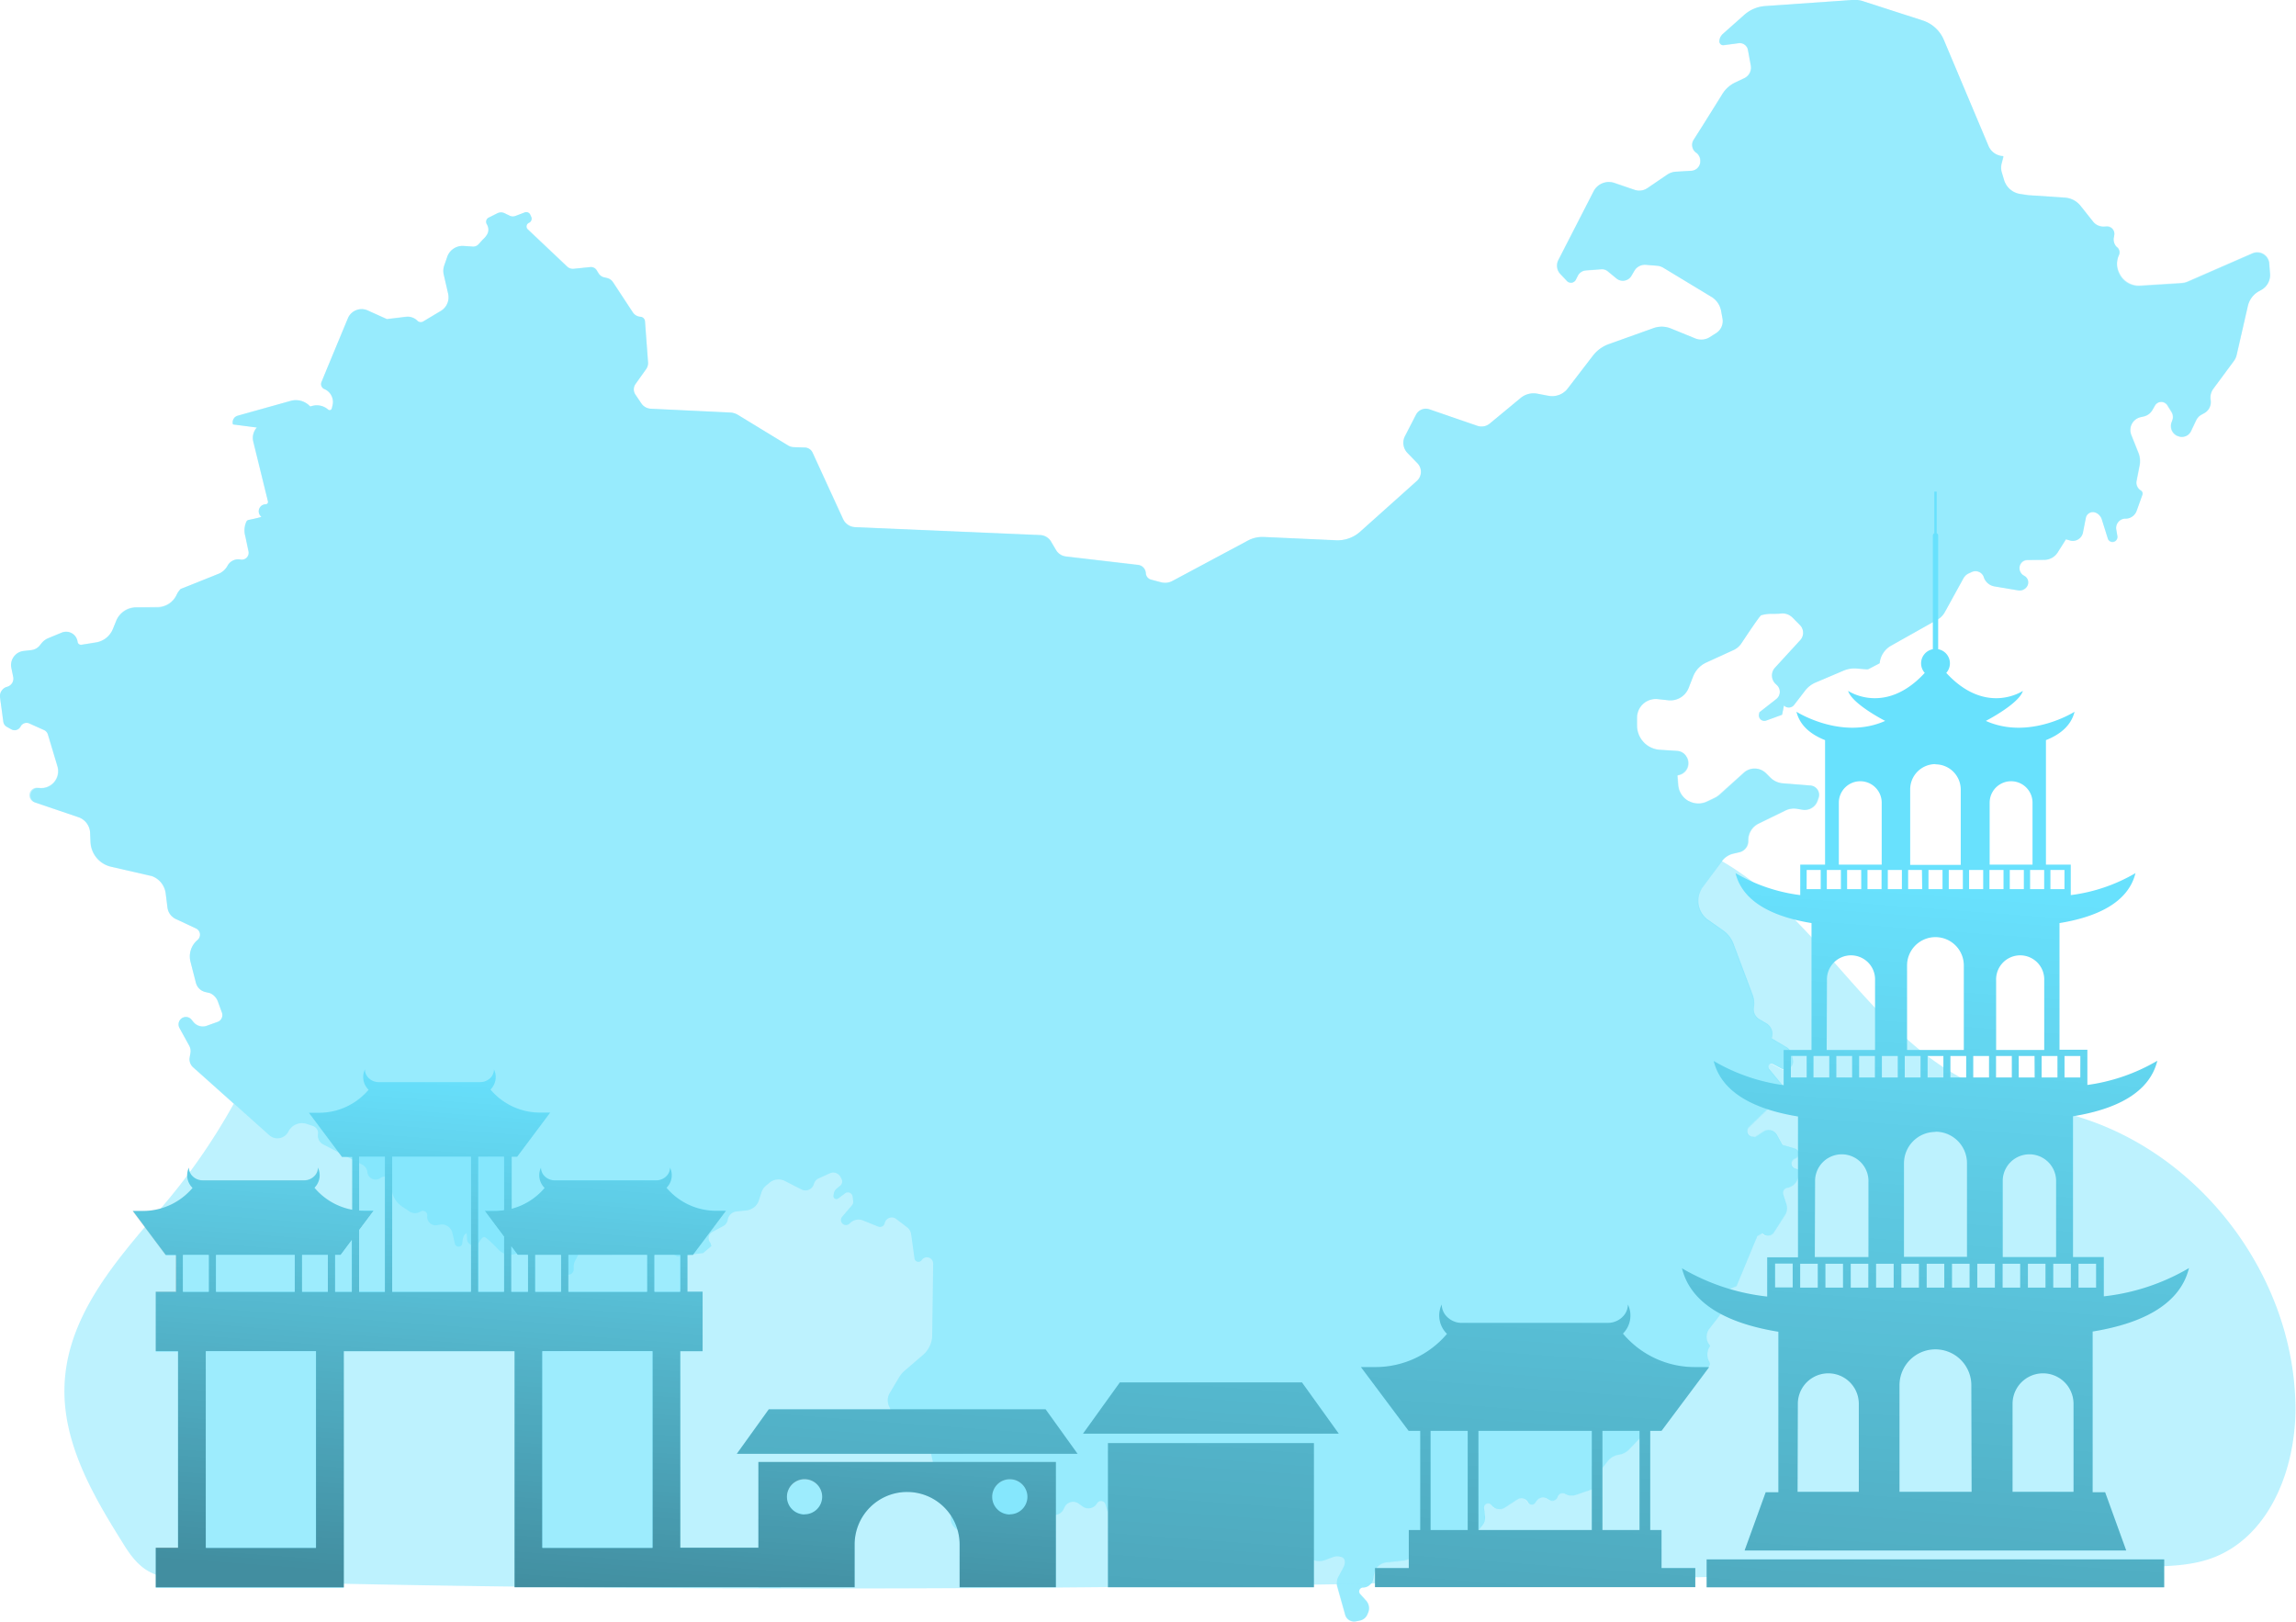 <svg id="Layer_1" data-name="Layer 1" xmlns="http://www.w3.org/2000/svg" xmlns:xlink="http://www.w3.org/1999/xlink" viewBox="0 0 521.72 368.47"><defs><linearGradient id="linear-gradient" x1="216.93" y1="185.53" x2="197.56" y2="445.42" gradientUnits="userSpaceOnUse"><stop offset="0" stop-color="#010101" stop-opacity="0"/><stop offset="0.95" stop-color="#010101"/></linearGradient><linearGradient id="linear-gradient-2" x1="141.71" y1="266.76" x2="132.56" y2="389.5" xlink:href="#linear-gradient"/><linearGradient id="linear-gradient-3" x1="285.23" y1="190.62" x2="265.85" y2="450.52" xlink:href="#linear-gradient"/><linearGradient id="linear-gradient-4" x1="286.6" y1="190.72" x2="267.23" y2="450.62" xlink:href="#linear-gradient"/><linearGradient id="linear-gradient-5" x1="447.44" y1="224.32" x2="428.07" y2="484.22" xlink:href="#linear-gradient"/><linearGradient id="linear-gradient-6" x1="451.3" y1="203" x2="431.93" y2="462.89" xlink:href="#linear-gradient"/><linearGradient id="linear-gradient-7" x1="358.94" y1="217.72" x2="339.57" y2="477.62" xlink:href="#linear-gradient"/></defs><title>CHINA</title><path d="M503.36,375.93c-4.41,1.49-9.2,1.64-13.87,1.75-58.89,1.44-117.79,2.87-176.68,3.81a2.33,2.33,0,0,0,.41-.94l.22-1.29a3.09,3.09,0,0,1,2.73-2.5l4.1-.45,13.64-4.07a4.6,4.6,0,0,0,2.15-1.47l2-2.49a2.77,2.77,0,0,0,.6-2.06l-.23-1.87a.91.91,0,0,1,1.55-.74l.31.34a2.23,2.23,0,0,0,2.84.32l2.84-1.84a1.69,1.69,0,0,1,2.47.69.91.91,0,0,0,1.54.11l.4-.54a1.76,1.76,0,0,1,2.36-.46l.45.29a1.31,1.31,0,0,0,1.95-.72v0a1.18,1.18,0,0,1,1.67-.66l0,0a3.16,3.16,0,0,0,2.5.2l3.47-1.17a1.21,1.21,0,0,0,.83-1.32,3,3,0,0,1,.6-2.21l2.32-2.92a3.8,3.8,0,0,1,2.55-1.49,4.09,4.09,0,0,0,2.3-1.18l18.14-18.95a.73.73,0,0,0,.12-.94,3.32,3.32,0,0,1-.09-3.19l.26-.48-.23-.35a2.9,2.9,0,0,1,0-3.47l2.38-3.06a2.71,2.71,0,0,0,.57-1.78l0-1.66a2.58,2.58,0,0,1,1.61-2.5l1.66-.71,4.67-11.33,1.21-.66a1.57,1.57,0,0,0,2.55-.17l2.55-3.95a3,3,0,0,0,.32-2.53l-.72-2.2a1.14,1.14,0,0,1,.83-1.44,3.19,3.19,0,0,0,2.64-3l0-1.17-.8-.26a1.15,1.15,0,0,1-.14-2.12l.29-.14a1.21,1.21,0,0,0-.21-2.27l-2.78-.8-1.23-2.29a2.19,2.19,0,0,0-3.09-.78l-1.95,1.26-.63-.08a1.25,1.25,0,0,1-.69-2.15l5.27-5.08a2.73,2.73,0,0,1,2.24-.8l.26,0a1.29,1.29,0,0,0,1.09-2.09l-4.33-5.25a.72.72,0,0,1,.91-1.09l1.9,1a1.78,1.78,0,0,0,2.58-1.92l-.29-1.37a2.38,2.38,0,0,0-1.15-1.58l-3.38-2a2.83,2.83,0,0,0-1.23-3.44c-.52-.31-1.06-.63-1.58-.92a2.6,2.6,0,0,1-1.23-2.66l0,0a5.71,5.71,0,0,0-.29-2.92l-4.36-11.59a6.56,6.56,0,0,0-2.32-3l-3.44-2.4a5.31,5.31,0,0,1-1.17-7.49l4.41-5.93c1.38.8,2.75,1.66,4.07,2.58,19.92,13.65,31.45,38.24,53.44,48.22,8.34,3.81,17.6,5.16,26.22,8.22,26,9.18,45.21,35,46.56,62.5C523.68,353.86,517.58,371.09,503.36,375.93Z" transform="translate(-1.28 -21.71)" fill="#68e1fd" opacity="0.43" style="isolation:isolate"/><path d="M517.09,83.82a3.87,3.87,0,0,1-2,3.79l-.48.25a5.16,5.16,0,0,0-2.53,3.39l-2.52,11a3.65,3.65,0,0,1-.69,1.54L504.28,110a3.28,3.28,0,0,0-.63,2.61v0a2.9,2.9,0,0,1-1.52,3l-.52.29a2.83,2.83,0,0,0-1.26,1.32l-1.17,2.46a2.28,2.28,0,0,1-2.93,1.12l-.11-.06a2.46,2.46,0,0,1-1.35-3.18l.14-.4a2.15,2.15,0,0,0-.17-1.86l-.92-1.49a1.65,1.65,0,0,0-2.83,0l-.58,1a3,3,0,0,1-2.09,1.52l-.57.14a3,3,0,0,0-2.18,4l1.66,4.15a5.11,5.11,0,0,1,.26,2.76l-.69,3.58a2.07,2.07,0,0,0,.95,2.18.83.83,0,0,1,.34,1l-1.29,3.58a2.68,2.68,0,0,1-2.29,1.81l-.43,0a2.15,2.15,0,0,0-1.92,2.49l.25,1.47a1.13,1.13,0,0,1-1,1.29,1.08,1.08,0,0,1-1.2-.78l-1.35-4.27a2.47,2.47,0,0,0-1.38-1.55l-.06,0a1.61,1.61,0,0,0-2.2,1.18c-.2,1-.46,2.23-.66,3.32a2.36,2.36,0,0,1-3,1.81l-.86-.26-1.9,3a3.66,3.66,0,0,1-3,1.67l-3.9,0a1.8,1.8,0,0,0-1.74,2V151a1.89,1.89,0,0,0,1,1.49l.09.06a1.71,1.71,0,0,1,.57,2.46l0,0a2,2,0,0,1-2,.83l-5.36-.89a3.13,3.13,0,0,1-2.43-2.09v-.06a2,2,0,0,0-2.7-1.17,7,7,0,0,1-.69.31,2.68,2.68,0,0,0-1.23,1.15l-4.24,7.71a4.34,4.34,0,0,1-1.75,1.75L431,168.44a5.19,5.19,0,0,0-2.61,4l-2.44,1.26a.86.86,0,0,1-.46.12L423,173.6a6.5,6.5,0,0,0-2.72.46l-6.42,2.73a5.9,5.9,0,0,0-2.44,1.92l-2.44,3.15a1.54,1.54,0,0,1-2.32.17l-.43,2.1-3.61,1.31a1.25,1.25,0,0,1-1.64-1.43l.09-.46,3.84-3a2.1,2.1,0,0,0,.17-3.15l-.34-.32a2.61,2.61,0,0,1-.11-3.67l5.73-6.25a2.49,2.49,0,0,0-.09-3.44l-1.66-1.69a3.22,3.22,0,0,0-2.64-.91c-1.89.2-2.43-.15-4.47.37-.31.08-3.12,4.3-4.47,6.33a4.27,4.27,0,0,1-1.86,1.61L389,172.26a5.81,5.81,0,0,0-3,3.18L385,178a4.47,4.47,0,0,1-4.62,2.81l-2.38-.26a4.26,4.26,0,0,0-4.7,4.21v1.84a5.54,5.54,0,0,0,5.16,5.5l4,.26a2.65,2.65,0,0,1,2,1.18l.06.05a2.83,2.83,0,0,1,.46,1.52,2.73,2.73,0,0,1-2.35,2.76.21.21,0,0,0-.12.17l.17,2.12a4.64,4.64,0,0,0,2.33,3.58l.05,0a4.56,4.56,0,0,0,4.22.09c.63-.29,1.26-.58,1.69-.81a4.74,4.74,0,0,0,1.09-.71l5.56-5.05a3.67,3.67,0,0,1,5,.15l1,1a4.51,4.51,0,0,0,2.81,1.29l6.31.52a2.11,2.11,0,0,1,1.86,2.72l-.23.66a3.09,3.09,0,0,1-3.41,2.12l-1.38-.23a4.42,4.42,0,0,0-2.49.37l-6.14,3a4.17,4.17,0,0,0-2.35,3.9,2.62,2.62,0,0,1-2.06,2.61c-.46.12-.92.2-1.35.32a4.5,4.5,0,0,0-2.52,1.6l0,0-4.41,5.93a5.31,5.31,0,0,0,1.17,7.49l3.44,2.4a6.56,6.56,0,0,1,2.32,3l4.36,11.59a5.71,5.71,0,0,1,.29,2.92l0,0a2.6,2.6,0,0,0,1.23,2.66c.52.29,1.06.61,1.58.92a2.83,2.83,0,0,1,1.23,3.44l3.38,2a2.38,2.38,0,0,1,1.15,1.58l.29,1.37a1.78,1.78,0,0,1-2.58,1.92l-1.9-1a.72.72,0,0,0-.91,1.09l4.33,5.25A1.29,1.29,0,0,1,406.5,272l-.26,0a2.73,2.73,0,0,0-2.24.8l-5.27,5.08a1.25,1.25,0,0,0,.69,2.15l.63.08,1.95-1.26a2.19,2.19,0,0,1,3.09.78l1.23,2.29,2.78.8a1.21,1.21,0,0,1,.21,2.27l-.29.14a1.15,1.15,0,0,0,.14,2.12l.8.26,0,1.17a3.19,3.19,0,0,1-2.64,3,1.14,1.14,0,0,0-.83,1.44l.72,2.2a3,3,0,0,1-.32,2.53l-2.55,3.95a1.57,1.57,0,0,1-2.55.17l-1.21.66L395.86,314l-1.66.71a2.58,2.58,0,0,0-1.61,2.5l0,1.66a2.71,2.71,0,0,1-.57,1.78l-2.38,3.06a2.9,2.9,0,0,0,0,3.47l.23.35-.26.48a3.32,3.32,0,0,0,.09,3.19.73.73,0,0,1-.12.94l-18.14,18.95a4.09,4.09,0,0,1-2.3,1.18,3.8,3.8,0,0,0-2.55,1.49l-2.32,2.92a3,3,0,0,0-.6,2.21,1.21,1.21,0,0,1-.83,1.32l-3.47,1.17a3.16,3.16,0,0,1-2.5-.2l0,0a1.18,1.18,0,0,0-1.67.66v0a1.31,1.31,0,0,1-1.95.72l-.45-.29a1.76,1.76,0,0,0-2.36.46l-.4.54a.91.91,0,0,1-1.54-.11,1.69,1.69,0,0,0-2.47-.69l-2.84,1.84a2.23,2.23,0,0,1-2.84-.32l-.31-.34a.91.91,0,0,0-1.55.74l.23,1.87a2.77,2.77,0,0,1-.6,2.06l-2,2.49a4.6,4.6,0,0,1-2.15,1.47l-13.64,4.07-4.1.45a3.09,3.09,0,0,0-2.73,2.5l-.22,1.29a2.33,2.33,0,0,1-.41.94c-2.6.06-5.21.09-7.79.15-86.58,1.32-173.15,1.52-259.66-.95-3.79-.11-7.8-.28-11-2.38-2.38-1.57-4-4-5.48-6.45-6.79-10.8-13.47-22.62-13-35.37.57-15.68,11.49-28.1,21.18-39.45A141.83,141.83,0,0,0,54.39,272.5l-9.24-8.25a2.43,2.43,0,0,1-.77-2.27l.17-1a2.53,2.53,0,0,0-.28-1.63l-2.21-4.05a1.67,1.67,0,0,1,.83-2.37l0,0a1.64,1.64,0,0,1,1.89.48l.49.61a2.78,2.78,0,0,0,3.21.71l2.23-.8a1.65,1.65,0,0,0,1-2.09l-.92-2.5A3.37,3.37,0,0,0,49,247.36l-1-.23A2.87,2.87,0,0,1,45.79,245l-1.24-4.84A4.86,4.86,0,0,1,46,235.44l.26-.23a1.56,1.56,0,0,0-.43-2.55l-4.59-2.15a3.38,3.38,0,0,1-1.89-2.64l-.4-3.18a4.84,4.84,0,0,0-3.13-3.93l-9.26-2.12a6.09,6.09,0,0,1-4.7-5.73L21.76,211a3.92,3.92,0,0,0-2.66-3.59L9.12,204a1.7,1.7,0,0,1,.8-3.29l.15,0a3.84,3.84,0,0,0,4.21-4.95l-2.15-7.2a1.67,1.67,0,0,0-.86-.95L7.92,186.1a1.52,1.52,0,0,0-2,.69,1.54,1.54,0,0,1-2.09.63l-1-.57a1.62,1.62,0,0,1-.8-1.12l-.75-5.56a2.21,2.21,0,0,1,1.61-2.41,1.9,1.9,0,0,0,1.38-2.26l-.4-2a3.21,3.21,0,0,1,2.8-3.87l1.7-.2a2.89,2.89,0,0,0,1.92-1l.45-.58a4.11,4.11,0,0,1,1.5-1.11l3.06-1.27a2.64,2.64,0,0,1,3.62,2.1.77.77,0,0,0,.91.66l3.27-.52a5,5,0,0,0,3.81-3l.78-1.95a5,5,0,0,1,4.47-3l5,0A4.86,4.86,0,0,0,41.34,157a5,5,0,0,1,1-1.49c.31-.09,6-2.38,8.57-3.41a4,4,0,0,0,2-1.72l.11-.18a2.75,2.75,0,0,1,2.9-1.37h0A1.54,1.54,0,0,0,57.71,147L57,143.53a4.78,4.78,0,0,1,.25-3.32.78.78,0,0,1,.49-.37c.86-.18,3.21-.66,2.87-.78a.32.32,0,0,1-.17-.14,1.6,1.6,0,0,1,1.2-2.64.54.54,0,0,0,.52-.63L58.8,122.06a3.53,3.53,0,0,1,.8-3.21l-5.42-.71a1.59,1.59,0,0,1,1.12-2l12-3.36a4.35,4.35,0,0,1,4.3,1.15l.15.11.2,0a3.9,3.9,0,0,1,3.9.74.5.5,0,0,0,.83-.26l.17-.71A3.17,3.17,0,0,0,75,110.14l0,0a1.23,1.23,0,0,1-.66-1.61c1.15-2.81,4.21-10.17,6-14.47a3.37,3.37,0,0,1,4.5-1.81l4.36,2,4.33-.52a3.12,3.12,0,0,1,2.6.89,1.09,1.09,0,0,0,1.32.15l4-2.38a3.61,3.61,0,0,0,1.66-3.93l-1-4.33a3.53,3.53,0,0,1,.11-2.06l.69-2a3.69,3.69,0,0,1,3.64-2.47l2.18.15a1.62,1.62,0,0,0,1.34-.58l.89-1c1.06-1,1.64-1.92,1.09-3.24l-.17-.31a1.06,1.06,0,0,1,.46-1.47l2-1a1.87,1.87,0,0,1,1.57,0l1.24.6a1.69,1.69,0,0,0,1.29,0l2.06-.77a1,1,0,0,1,1.29.54L122,71a1.06,1.06,0,0,1-.46,1.32l-.17.08a.9.9,0,0,0-.2,1.44l8.94,8.45a1.93,1.93,0,0,0,1.46.52l3.82-.4a1.54,1.54,0,0,1,1.43.71l.46.75a2,2,0,0,0,1.2.86l.72.17a2.34,2.34,0,0,1,1.38,1l4.47,6.79a2.22,2.22,0,0,0,1.72,1,1.12,1.12,0,0,1,1.06,1l.69,9.32a2.45,2.45,0,0,1-.43,1.58L145.66,109a2.11,2.11,0,0,0,0,2.38l1.35,2a2.77,2.77,0,0,0,2.18,1.2l18,.86A3.82,3.82,0,0,1,169,116l11.32,6.88a2.53,2.53,0,0,0,1.43.43l2.41.09a2,2,0,0,1,1.81,1.2l6.9,15a3.18,3.18,0,0,0,2.76,1.87l42.05,1.8a3,3,0,0,1,2.44,1.44l1.17,2a3,3,0,0,0,2.24,1.41l16.42,1.92a2,2,0,0,1,1.72,1.86v0a1.59,1.59,0,0,0,1.21,1.49c.69.17,1.55.43,2.26.6a3.57,3.57,0,0,0,2.55-.28l17.18-9.2a7.17,7.17,0,0,1,3.61-.81l16.42.75a7.7,7.7,0,0,0,5.48-1.95L323.25,131a2.78,2.78,0,0,0,.14-4l-2.26-2.35a3.26,3.26,0,0,1-.58-3.82l2.5-4.87a2.52,2.52,0,0,1,3.07-1.23L337,118.45a2.94,2.94,0,0,0,2.81-.52l7-5.79a4.59,4.59,0,0,1,3.76-1l2.61.49a4.46,4.46,0,0,0,4.36-1.67l5.73-7.48a8.18,8.18,0,0,1,3.52-2.58L377,96.26a5.49,5.49,0,0,1,3.95.09l5.54,2.26a3.62,3.62,0,0,0,3.29-.28l1.44-.92a3.21,3.21,0,0,0,1.46-3.33l-.32-1.77a4.79,4.79,0,0,0-2.18-3.13l-10.89-6.59a3.25,3.25,0,0,0-1.55-.49l-2.46-.2a2.75,2.75,0,0,0-2.61,1.35L372,84.42a2.27,2.27,0,0,1-3.35.61l-2.09-1.67a2.07,2.07,0,0,0-1.44-.43l-3.49.26a2.24,2.24,0,0,0-1.84,1.23l-.43.86a1.26,1.26,0,0,1-2.06.29L355.81,84a2.77,2.77,0,0,1-.45-3.21l8-15.59a3.86,3.86,0,0,1,4.7-1.9l4.59,1.55a3.26,3.26,0,0,0,2.95-.4l4.42-3a4,4,0,0,1,2-.72l3.56-.2a2.18,2.18,0,0,0,2-1.83l0-.09a2.35,2.35,0,0,0-.91-2.2l0,0a2.18,2.18,0,0,1-.58-2.93c1.72-2.66,4.93-7.79,6.57-10.46a6.93,6.93,0,0,1,2.89-2.58l2.1-1a2.66,2.66,0,0,0,1.43-2.84L398.44,33a1.88,1.88,0,0,0-2.09-1.5l-3.38.44a.86.86,0,0,1-1-1V30.9a2.48,2.48,0,0,1,.77-1.49l4.88-4.33a8.07,8.07,0,0,1,4.67-2l19.92-1.38a6.23,6.23,0,0,1,2.44.29l13.53,4.35A7.89,7.89,0,0,1,443,30.82l10.09,24a3.79,3.79,0,0,0,3.29,2.32c.06,0,.12.09.09.14l-.37,1.49a3.82,3.82,0,0,0,0,2l.54,1.81a4.56,4.56,0,0,0,3.7,3.18l1.86.28,8.26.55a4.88,4.88,0,0,1,3.58,1.89L476.84,72a3.05,3.05,0,0,0,2.78,1.12h.18a1.68,1.68,0,0,1,1.86,2.12l0,.11a2.46,2.46,0,0,0,.69,2.5l.06,0a1.5,1.5,0,0,1,.37,1.72l0,0a4.72,4.72,0,0,0,.06,4.07l.08.18a4.85,4.85,0,0,0,4.71,2.75l9.25-.58a4.39,4.39,0,0,0,1.64-.4l14.59-6.36a2.76,2.76,0,0,1,3.84,2.24Z" transform="translate(-1.28 -21.71)" fill="#68e1fd" opacity="0.43" style="isolation:isolate"/><path d="M517.1,83.81l-.22-2.22a2.73,2.73,0,0,0-3.82-2.24l-14.59,6.38a4.86,4.86,0,0,1-1.64.39l-9.25.58A4.91,4.91,0,0,1,482.86,84l-.09-.19a4.73,4.73,0,0,1,0-4.06l0,0a1.49,1.49,0,0,0-.36-1.72l-.06-.06a2.44,2.44,0,0,1-.68-2.49l0-.1a1.68,1.68,0,0,0-1.86-2.14l-.16,0A3,3,0,0,1,476.85,72l-2.75-3.46a5.06,5.06,0,0,0-3.6-1.9l-8.24-.55-1.88-.27a4.53,4.53,0,0,1-3.69-3.19l-.54-1.79a3.86,3.86,0,0,1,0-2l.39-1.48a.12.12,0,0,0-.11-.15,3.78,3.78,0,0,1-3.27-2.31L443,30.81a7.86,7.86,0,0,0-4.82-4.43L424.67,22a6.21,6.21,0,0,0-2.42-.3l-19.93,1.4a7.91,7.91,0,0,0-4.69,2l-4.85,4.32a2.33,2.33,0,0,0-.79,1.48V31a.87.87,0,0,0,1,1l3.38-.45a1.89,1.89,0,0,1,2.1,1.52l.68,3.53a2.63,2.63,0,0,1-1.42,2.85l-2.11,1A7,7,0,0,0,392.72,43c-1.66,2.66-4.86,7.79-6.56,10.46a2.16,2.16,0,0,0,.54,2.93l.05,0a2.29,2.29,0,0,1,.9,2.19l0,.1a2.16,2.16,0,0,1-2,1.82l-3.56.22a3.94,3.94,0,0,0-2,.7l-4.4,3a3.29,3.29,0,0,1-2.95.41l-4.58-1.58a3.92,3.92,0,0,0-4.73,1.9l-8,15.61a2.81,2.81,0,0,0,.45,3.2l1.45,1.55a1.26,1.26,0,0,0,2.06-.3l.43-.85a2.24,2.24,0,0,1,1.84-1.24l3.5-.26a2.08,2.08,0,0,1,1.44.44L368.6,85a2.28,2.28,0,0,0,3.36-.61l.7-1.17a2.79,2.79,0,0,1,2.63-1.35l2.47.21a3.41,3.41,0,0,1,1.52.49l10.89,6.58a4.66,4.66,0,0,1,2.18,3.14l.33,1.78a3.25,3.25,0,0,1-1.46,3.33l-1.44.91a3.61,3.61,0,0,1-3.3.28L381,96.36a5.52,5.52,0,0,0-4-.09l-10.23,3.67a7.83,7.83,0,0,0-3.53,2.58L357.49,110a4.44,4.44,0,0,1-4.35,1.66l-2.59-.49a4.58,4.58,0,0,0-3.77,1l-7,5.8a2.92,2.92,0,0,1-2.81.51l-10.9-3.78a2.52,2.52,0,0,0-3.05,1.23l-2.51,4.86a3.33,3.33,0,0,0,.58,3.84l2.27,2.33a2.8,2.8,0,0,1-.13,4l-12.92,11.58a7.66,7.66,0,0,1-5.46,1.94l-16.43-.74a6.85,6.85,0,0,0-3.61.82l-17.18,9.18a3.51,3.51,0,0,1-2.54.3l-2.27-.6a1.61,1.61,0,0,1-1.2-1.49v0a2,2,0,0,0-1.71-1.85l-16.44-1.92a3,3,0,0,1-2.22-1.43l-1.2-2a3,3,0,0,0-2.44-1.45l-42.06-1.8a3.14,3.14,0,0,1-2.74-1.85l-6.9-15.07a2,2,0,0,0-1.8-1.19l-2.42-.08a2.93,2.93,0,0,1-1.43-.42L169,116a3.81,3.81,0,0,0-1.82-.56l-18-.86a2.81,2.81,0,0,1-2.16-1.22l-1.34-2a2.08,2.08,0,0,1,0-2.37l2.44-3.43a2.36,2.36,0,0,0,.43-1.55l-.7-9.33a1.12,1.12,0,0,0-1-1,2.24,2.24,0,0,1-1.74-1l-4.47-6.81a2.21,2.21,0,0,0-1.37-1l-.72-.17a1.93,1.93,0,0,1-1.19-.86l-.48-.76a1.5,1.5,0,0,0-1.44-.7l-3.79.38a1.87,1.87,0,0,1-1.47-.51l-8.94-8.46a.9.9,0,0,1,.2-1.44l.16-.08A1,1,0,0,0,122,71l-.21-.47a1,1,0,0,0-1.3-.55l-2.07.8a1.63,1.63,0,0,1-1.28-.05l-1.23-.59a1.84,1.84,0,0,0-1.57,0l-2,1a1.06,1.06,0,0,0-.48,1.46l.17.33c.56,1.32,0,2.27-1.06,3.23l-.91,1a1.67,1.67,0,0,1-1.34.56l-2.19-.14A3.66,3.66,0,0,0,102.92,80l-.69,2a3.87,3.87,0,0,0-.12,2.08l1,4.33a3.62,3.62,0,0,1-1.66,3.91l-4,2.4a1.07,1.07,0,0,1-1.32-.16,3.16,3.16,0,0,0-2.59-.9l-4.35.52-4.34-1.93A3.39,3.39,0,0,0,80.32,94c-1.78,4.3-4.85,11.69-6,14.49a1.22,1.22,0,0,0,.66,1.6l0,0a3.19,3.19,0,0,1,1.86,3.69l-.17.7a.52.52,0,0,1-.85.27A3.91,3.91,0,0,0,72,114l-.2.07-.13-.13a4.43,4.43,0,0,0-4.31-1.13l-12,3.35a1.58,1.58,0,0,0-1.11,2l5.43.69a3.6,3.6,0,0,0-.81,3.22l3.31,13.59a.51.51,0,0,1-.49.63,1.6,1.6,0,0,0-1.23,2.63.76.76,0,0,0,.2.16c.34.11-2,.6-2.89.77a.65.65,0,0,0-.46.36,4.74,4.74,0,0,0-.27,3.33l.75,3.45a1.56,1.56,0,0,1-1.81,1.87h-.07A2.74,2.74,0,0,0,53,150.2l-.1.18a4,4,0,0,1-2,1.72c-2.6,1.05-8.24,3.32-8.56,3.42a5.17,5.17,0,0,0-1,1.49,4.88,4.88,0,0,1-4.23,2.6l-4.94.06a4.87,4.87,0,0,0-4.47,3.05l-.79,1.93a5,5,0,0,1-3.81,3l-3.28.53a.78.78,0,0,1-.91-.67,2.62,2.62,0,0,0-3.6-2.08l-3.07,1.26a3.78,3.78,0,0,0-1.5,1.12l-.46.56a2.87,2.87,0,0,1-1.92,1.05l-1.68.18a3.24,3.24,0,0,0-2.82,3.89l.42,2a1.94,1.94,0,0,1-1.39,2.27,2.19,2.19,0,0,0-1.6,2.41l.75,5.55a1.55,1.55,0,0,0,.78,1.14l1,.55A1.53,1.53,0,0,0,6,186.78a1.53,1.53,0,0,1,2-.68l3.35,1.49a1.6,1.6,0,0,1,.84,1l2.16,7.18a3.85,3.85,0,0,1-4.21,5l-.15,0A1.71,1.71,0,0,0,9.13,204l10,3.38A3.94,3.94,0,0,1,21.76,211l.06,1.95a6,6,0,0,0,4.69,5.71l9.28,2.14a4.78,4.78,0,0,1,3.12,3.92l.4,3.19a3.3,3.3,0,0,0,1.9,2.62l4.59,2.15a1.56,1.56,0,0,1,.4,2.56l-.24.22a4.87,4.87,0,0,0-1.4,4.75L45.79,245a2.92,2.92,0,0,0,2.15,2.11l1,.24a3.25,3.25,0,0,1,1.88,1.94l.9,2.49a1.64,1.64,0,0,1-1,2.1l-2.23.79a2.75,2.75,0,0,1-3.2-.72l-.51-.61a1.62,1.62,0,0,0-1.88-.46h0a1.71,1.71,0,0,0-.83,2.4l2.22,4a2.53,2.53,0,0,1,.27,1.64l-.17,1a2.46,2.46,0,0,0,.79,2.27l17.29,15.46a2.79,2.79,0,0,0,4.36-.86A3.45,3.45,0,0,1,71,277.09l1.34.44a1.73,1.73,0,0,1,1.19,1.9v0a2.24,2.24,0,0,0,1.19,2.31l8.83,4.57a2.25,2.25,0,0,1,1.21,1.73v.06a1.89,1.89,0,0,0,3,1.26l0,0a1.53,1.53,0,0,1,1.5-.21,1.56,1.56,0,0,1,1,1.46v.79a5.34,5.34,0,0,0,2.38,4.45L94.37,297a2.25,2.25,0,0,0,2.44,0l0,0a1,1,0,0,1,1.54,1V298a1.93,1.93,0,0,0,2.26,2.09l.64-.12a2.44,2.44,0,0,1,2.81,1.85l.59,2.5a.86.86,0,0,0,.68.64.84.84,0,0,0,1-.78c.06-.88.27-2.07,1-2.24l.08,1.35a1.48,1.48,0,0,0,2.76.65c.3-.53.7-1.09,1.07-1.17s2,1.52,3.31,2.89a3.7,3.7,0,0,0,4.09.87l8.8-3.64a2,2,0,0,1,2.48.89l0,0a2.07,2.07,0,0,1,.12,1.62l-1,2.92a2.63,2.63,0,0,0,.46,2.54l0,.05a1.22,1.22,0,0,0,2.15-.84l0-.44a2.71,2.71,0,0,1,.31-1.42l2.24-4.28a3.51,3.51,0,0,1,1.37-1.41l1.43-.8a3.48,3.48,0,0,1,2.47-.35l10.7,2.5a2.41,2.41,0,0,1,1,.47c1.08.85,3.83,3,4.17,2.87s5.72-.77,5.72-.77l1.88-1.61-.22-.71a1.61,1.61,0,0,1,.42-2.49l2.51-1.35a2,2,0,0,0,1-1.41v0a2.27,2.27,0,0,1,2-1.9l2.26-.24a3.34,3.34,0,0,0,2.82-2.3l.57-1.76a3.23,3.23,0,0,1,1-1.53l.87-.72a3.16,3.16,0,0,1,3.44-.38l3.77,1.93a2,2,0,0,0,2.81-1.14l.1-.27a1.84,1.84,0,0,1,1-1.09l2.54-1.16a1.87,1.87,0,0,1,2.44.83l.23.44a1.25,1.25,0,0,1-.33,1.56l-.74.6a1.93,1.93,0,0,0-.68,1.12l-.09.49a.69.69,0,0,0,1.09.68l1.56-1.17a1.08,1.08,0,0,1,1.71.73l.12,1a1.25,1.25,0,0,1-.29,1l-2.23,2.6a1.15,1.15,0,0,0,1.65,1.59l.25-.23a2.68,2.68,0,0,1,2.83-.54l3.48,1.4a1.1,1.1,0,0,0,1.49-.79,1.64,1.64,0,0,1,2.59-.95l2.51,1.92a2.33,2.33,0,0,1,.89,1.52l.76,5.51a.91.91,0,0,0,1.62.45,1.42,1.42,0,0,1,2.63.76l-.22,16.27a6,6,0,0,1-2.09,4.47l-4.19,3.6a6,6,0,0,0-1.23,1.47l-2.14,3.59a3.24,3.24,0,0,0-.18,2.95l1.71,3.91a1.84,1.84,0,0,1-.52,2.14l-1.58,1.3a1,1,0,0,0,.22,1.73,1.54,1.54,0,0,0,1.65-.23l2.53-2.18a2.86,2.86,0,0,1,1.76-.7l3.52-.15a1,1,0,0,1,.8,1.53l-.11.15a3.16,3.16,0,0,0-.57,2.59l1,4.55a2.43,2.43,0,0,0,1.91,1.86l2,.39a2,2,0,0,1,1.51,2.53l-1.67,5.27a2.84,2.84,0,0,0,2.33,3.67l2.09.28a2.66,2.66,0,0,1,2.23,2l.81,3.48a1.68,1.68,0,0,0,2.66.95l2.57-2a2.17,2.17,0,0,1,3.44,1.18l.59,2.26a2.59,2.59,0,0,0,1.93,1.86l.71.15a1.91,1.91,0,0,0,2.31-1.78l.17-4.48a2.43,2.43,0,0,0-.29-1.21l-1.74-3.11a2.18,2.18,0,0,1,0-2.13l.12-.22a2.07,2.07,0,0,1,2.08-1l1.13.15a2.32,2.32,0,0,0,2.39-1.29l.23-.47a2.15,2.15,0,0,1,3.22-.79l.83.61a2.26,2.26,0,0,0,3.27-.61l.07-.1a1.05,1.05,0,0,1,1.91.28l.48,1.68.41-1.86a1.14,1.14,0,0,1,2-.3l.41.58a1,1,0,0,0,1.89-.57v-.32a1.26,1.26,0,0,1,.41-.88l.15-.13a1.09,1.09,0,0,1,1.68.25h0a1.59,1.59,0,0,0,2,.64l1.9-.82a1.57,1.57,0,0,0,1-1.51l0-1.06a3.19,3.19,0,0,1,1.39-2.76l1.16-.78a1.44,1.44,0,0,1,2.06.48l.77,1.37a3.31,3.31,0,0,0,.68.85l1,.92a3.3,3.3,0,0,0,2.49.81l3.76-.34a2.2,2.2,0,0,1,1.66.57l.72.69a1.22,1.22,0,0,1-.14,1.89l-1.14.81-.34,1a1.59,1.59,0,0,0,.53,1.77l0,0a2.28,2.28,0,0,1,.84,2.15l-.12.73a2.29,2.29,0,0,0,1,1.8l4.9,3.4a2.19,2.19,0,0,0,2.1.22l.42-.18a2.44,2.44,0,0,1,2.17.13l.71.4a2.2,2.2,0,0,0,2.29-.07l1.21-.81a2.18,2.18,0,0,1,2.69.21l1,.95a3.6,3.6,0,0,0,3.7.74l1.88-.7a2.85,2.85,0,0,1,1.87,0l.1,0c.91.45.8,1.5.33,2.39l-1.16,2.18a2.7,2.7,0,0,0-.21,1.95l1.84,6.57a2.11,2.11,0,0,0,2.46,1.5l.88-.18a2.38,2.38,0,0,0,1.71-1.43l.17-.41a2.57,2.57,0,0,0-.46-2.68l-1.36-1.51a.89.89,0,0,1,.66-1.48,2.29,2.29,0,0,0,2.25-1.88l.23-1.29a3.08,3.08,0,0,1,2.69-2.52l4.13-.45,13.62-4.07a4.38,4.38,0,0,0,2.16-1.45l2-2.5a2.78,2.78,0,0,0,.59-2.06l-.23-1.87a.9.9,0,0,1,1.55-.73l.33.33a2.23,2.23,0,0,0,2.83.33l2.83-1.85a1.73,1.73,0,0,1,2.48.68.91.91,0,0,0,1.55.12l.39-.53a1.76,1.76,0,0,1,2.35-.46l.47.28a1.3,1.3,0,0,0,1.93-.71l0,0a1.15,1.15,0,0,1,1.66-.65h0a3.06,3.06,0,0,0,2.49.23l3.47-1.19a1.23,1.23,0,0,0,.83-1.32,3,3,0,0,1,.61-2.21l2.3-2.94a4,4,0,0,1,2.56-1.47,4,4,0,0,0,2.29-1.18l18.16-18.94a.79.79,0,0,0,.11-1,3.25,3.25,0,0,1-.08-3.18l.26-.48-.25-.33a2.91,2.91,0,0,1,.05-3.49l2.38-3.07a2.76,2.76,0,0,0,.57-1.77l-.05-1.67a2.63,2.63,0,0,1,1.61-2.5l1.68-.7,4.67-11.33,1.19-.66a1.6,1.6,0,0,0,2.57-.17l2.53-3.95a3,3,0,0,0,.32-2.52l-.71-2.22a1.09,1.09,0,0,1,.84-1.41,3.21,3.21,0,0,0,2.63-3.05l0-1.19-.79-.25a1.14,1.14,0,0,1-.15-2.11l.29-.14a1.22,1.22,0,0,0-.2-2.28l-2.78-.8-1.25-2.28a2.18,2.18,0,0,0-3.08-.78l-1.94,1.25-.63-.08a1.26,1.26,0,0,1-.71-2.15l5.28-5.09a2.81,2.81,0,0,1,2.24-.79l.26,0a1.27,1.27,0,0,0,1.09-2.08l-4.33-5.24a.72.72,0,0,1,.9-1.09l1.9,1a1.77,1.77,0,0,0,2.58-1.92l-.28-1.36a2.39,2.39,0,0,0-1.13-1.58l-3.41-2a2.82,2.82,0,0,0-1.21-3.44l-1.58-.93a2.56,2.56,0,0,1-1.23-2.66v0a5.51,5.51,0,0,0-.28-2.9l-4.35-11.59a6.51,6.51,0,0,0-2.33-3l-3.43-2.42a5.27,5.27,0,0,1-1.18-7.46l4.44-5.95a4.28,4.28,0,0,1,2.52-1.63l1.36-.31a2.6,2.6,0,0,0,2-2.62,4.2,4.2,0,0,1,2.36-3.9l6.14-3a4.27,4.27,0,0,1,2.49-.37l1.37.22a3.1,3.1,0,0,0,3.43-2.13l.21-.64a2.12,2.12,0,0,0-1.85-2.75l-6.32-.49a4.53,4.53,0,0,1-2.79-1.29l-1-1a3.65,3.65,0,0,0-5-.13l-5.58,5a4.62,4.62,0,0,1-1.08.72l-1.69.81a4.57,4.57,0,0,1-4.21-.11l-.05,0a4.56,4.56,0,0,1-2.33-3.57l-.18-2.11a.16.16,0,0,1,.13-.17h0a2.77,2.77,0,0,0,1.87-4.29l0-.06a2.65,2.65,0,0,0-2-1.17l-4-.26a5.52,5.52,0,0,1-5.16-5.51V184.8a4.25,4.25,0,0,1,4.7-4.23l2.38.26A4.43,4.43,0,0,0,385,178l1-2.57a5.81,5.81,0,0,1,3-3.2l6.15-2.8a4.42,4.42,0,0,0,1.87-1.61c1.33-2,4.14-6.24,4.46-6.32,2-.52,2.59-.2,4.47-.39a3.22,3.22,0,0,1,2.63.93l1.68,1.69a2.46,2.46,0,0,1,.08,3.42l-5.74,6.27a2.63,2.63,0,0,0,.11,3.66l.35.33a2.08,2.08,0,0,1-.17,3.14l-3.83,3-.09.45a1.24,1.24,0,0,0,1.64,1.43l3.61-1.33.42-2.09a1.55,1.55,0,0,0,2.33-.15l2.42-3.17a6.07,6.07,0,0,1,2.44-1.91l6.42-2.72a6.12,6.12,0,0,1,2.74-.46l2.5.17a1,1,0,0,0,.48-.1l2.43-1.28a5.11,5.11,0,0,1,2.6-4l10.51-5.89a4.39,4.39,0,0,0,1.73-1.74l4.25-7.72A2.69,2.69,0,0,1,448.7,152l.67-.31a2,2,0,0,1,2.69,1.18l0,0a3.1,3.1,0,0,0,2.43,2.08l5.36.91a2,2,0,0,0,2-.83l0,0a1.69,1.69,0,0,0-.56-2.47l-.1-.05a1.93,1.93,0,0,1-1-1.5v0a1.81,1.81,0,0,1,1.76-2l3.9-.07a3.61,3.61,0,0,0,3-1.67l1.89-3,.87.25a2.35,2.35,0,0,0,3-1.81c.21-1.07.46-2.31.65-3.32a1.62,1.62,0,0,1,2.23-1.17l0,0a2.44,2.44,0,0,1,1.39,1.55l1.33,4.27a1.12,1.12,0,0,0,2.18-.52l-.25-1.45a2.14,2.14,0,0,1,1.92-2.5l.42,0a2.72,2.72,0,0,0,2.31-1.8l1.28-3.59a.83.83,0,0,0-.34-1,2.08,2.08,0,0,1-1-2.19l.7-3.57a4.88,4.88,0,0,0-.26-2.75l-1.65-4.16a3,3,0,0,1,2.16-4l.58-.12a3.12,3.12,0,0,0,2.1-1.52l.57-1a1.64,1.64,0,0,1,2.82,0l.93,1.5a2.13,2.13,0,0,1,.18,1.87l-.15.4a2.47,2.47,0,0,0,1.35,3.18l.1,0a2.27,2.27,0,0,0,2.93-1.12l1.17-2.46a2.85,2.85,0,0,1,1.27-1.32l.52-.28a2.87,2.87,0,0,0,1.51-3v0a3.52,3.52,0,0,1,.64-2.61l4.61-6.22a4,4,0,0,0,.71-1.54l2.51-11a5.17,5.17,0,0,1,2.52-3.37l.5-.28A3.88,3.88,0,0,0,517.1,83.81Z" transform="translate(-1.28 -21.71)" fill="#68e1fd" opacity="0.43" style="isolation:isolate"/><path d="M311.67,385.42a2.58,2.58,0,0,1,.48,2.7l-.17.4a2.4,2.4,0,0,1-1.72,1.43l-.89.17a2.11,2.11,0,0,1-2.46-1.49l-1.84-6.56a3.34,3.34,0,0,1-.05-.43c2.58-.06,5.19-.09,7.79-.15a2.24,2.24,0,0,1-1.83.95.89.89,0,0,0-.66,1.49Z" transform="translate(-1.28 -21.71)" fill="#68e1fd" opacity="0.43" style="isolation:isolate"/><polygon points="244.86 330.33 167.42 330.33 174.69 320.21 237.59 320.21 244.86 330.33" fill="#68e1fd"/><path d="M173.61,353.9v28.46h21.87v-9.72a11.93,11.93,0,0,1,11.93-11.93h0a11.93,11.93,0,0,1,11.93,11.93v9.72h21.87V353.9Zm10.49,11.87a4,4,0,1,1,4-4A4,4,0,0,1,184.1,365.77Zm46.63,0a4,4,0,1,1,4-4A4,4,0,0,1,230.73,365.77Z" transform="translate(-1.28 -21.71)" fill="#68e1fd"/><polygon points="304.21 325.75 246.09 325.75 254.46 314.11 295.85 314.11 304.21 325.75" fill="#68e1fd"/><rect x="251.76" y="327.89" width="46.8" height="32.76" fill="#68e1fd"/><path d="M157.49,306.85h1.24l7.51-10.05H164a14.73,14.73,0,0,1-11.26-5.23l0,0a4,4,0,0,0,.79-4.58,2.65,2.65,0,0,1-.67,1.78,3.24,3.24,0,0,1-2.49,1.12h-23a3.25,3.25,0,0,1-2.49-1.12,2.7,2.7,0,0,1-.66-1.78,4,4,0,0,0,.82,4.62h0a14.74,14.74,0,0,1-7.49,4.74V284.55h1.24l7.51-10.05h-2.3a14.73,14.73,0,0,1-11.26-5.23l0,0a4,4,0,0,0,.78-4.59,2.72,2.72,0,0,1-.66,1.79,3.28,3.28,0,0,1-2.49,1.11h-23a3.26,3.26,0,0,1-2.49-1.11,2.68,2.68,0,0,1-.67-1.79,4,4,0,0,0,.83,4.63,14.73,14.73,0,0,1-11.26,5.23h-2.3l7.51,10.05h2.32v12a14.75,14.75,0,0,1-8.57-5l0,0a4,4,0,0,0,.79-4.58,2.65,2.65,0,0,1-.67,1.78,3.24,3.24,0,0,1-2.49,1.12h-23a3.25,3.25,0,0,1-2.49-1.12,2.7,2.7,0,0,1-.66-1.78,4,4,0,0,0,.82,4.62h0a14.73,14.73,0,0,1-11.26,5.23h-2.3l7.52,10.05h2.32v8.34H36.67v13.54h5.06v44.66H36.67v9H79.4V328.73h38.8v53.63h60.48v-9H155.87V328.73h5.06V315.19h-3.44Zm-1.67,0v8.34H150v-8.34Zm-7.52,0v8.34H130.43v-8.34Zm-19.54,0v8.34h-5.85v-8.34Zm-9.84,0h2.32v8.34h-3.77V304.91Zm-3.12-22.3v12.1a14.62,14.62,0,0,1-2.1.15h-2.3l4.4,5.88v12.51H110V284.55Zm-7.52,0v30.64H90.4V284.55Zm-25.4,0h5.85v30.64H82.88v-14l3.32-4.43H83.9c-.34,0-.68,0-1,0Zm-1.67,18.92v11.72H77.44v-8.34h1.24Zm-5.44,3.38v8.34H69.92v-8.34Zm-7.52,0v8.34H50.38v-8.34Zm-25.39,0h5.85v8.34H42.86Zm30.2,66.54h-25V328.73h25Zm76.47,0h-25V328.73h25Z" transform="translate(-1.28 -21.71)" fill="#68e1fd"/><path d="M479.33,316.26v-8.92h-7v-32c9.18-1.49,17.28-5,19.16-12.61a42.75,42.75,0,0,1-15.9,5.5v-8h-6.33V231.45c8.27-1.35,15.58-4.53,17.27-11.36a38.53,38.53,0,0,1-14.71,5v-6.92h-5.64V189.88c3.25-1.29,5.73-3.31,6.5-6.45,0,0-10.23,6.52-20.16,2.08,0,0,7.52-3.86,8.43-6.83,0,0-8.37,5.75-17.42-4.08a3.26,3.26,0,0,0-1.84-5.38V143.39a.6.6,0,0,0-.34-.53v-9.44h-.53v9.44a.6.6,0,0,0-.34.53v25.83a3.26,3.26,0,0,0-1.84,5.38c-9.05,9.83-17.42,4.08-17.42,4.08.9,3,8.43,6.83,8.43,6.83-9.93,4.44-20.16-2.08-20.16-2.08.77,3.14,3.25,5.16,6.5,6.45v28.29h-5.64v6.92a38.53,38.53,0,0,1-14.71-5c1.69,6.83,9,10,17.27,11.36v28.83h-6.33v8a42.75,42.75,0,0,1-15.9-5.5c1.88,7.58,10,11.12,19.16,12.61v32h-7v8.92a48.74,48.74,0,0,1-19.36-6.42c2.15,8.67,11.41,12.71,21.9,14.41v36.47H402.5L397.71,374h86.71l-4.79-13.23h-2.84V324.25c10.49-1.7,19.75-5.74,21.89-14.41A48.65,48.65,0,0,1,479.33,316.26Zm-65-7.41v5.42h-4v-5.42Zm26.76-30h0a7.15,7.15,0,0,1,7.15,7.14v21.3H433.92V286A7.14,7.14,0,0,1,441.06,278.9Zm30.75,30v5.42h-4v-5.42Zm-40.26,0v5.42h-4v-5.42Zm23,0v5.42h-4v-5.42Zm-5.75,0v5.42h-4v-5.42Zm-5.75,5.42h-4v-5.42h4Zm-5.76,0h-4v-5.42h4Zm28.76,0h-4v-5.42h4Zm-5.75,0h-4v-5.42h4Zm-34.51-5.42v5.42h-4v-5.42Zm-5.75,5.42h-4v-5.42h4Zm57.51,0h-4v-5.42h4Zm-21.22-6.93V289.81a6.07,6.07,0,0,1,12.13,0v17.53Zm-39.41-45.7v4.89h-3.59v-4.89Zm24.13-27h0a6.44,6.44,0,0,1,6.44,6.44v19.2H434.62v-19.2A6.45,6.45,0,0,1,441.06,234.64Zm27.72,27v4.89H465.2v-4.89Zm-36.29,0v4.89H428.9v-4.89Zm20.74,0v4.89h-3.59v-4.89Zm-5.19,0v4.89h-3.59v-4.89Zm-5.18,4.89h-3.59v-4.89h3.59Zm-5.19,0h-3.59v-4.89h3.59Zm25.93,0H460v-4.89h3.59Zm-5.19,0h-3.59v-4.89h3.59Zm-31.11-4.89v4.89h-3.59v-4.89Zm-5.18,4.89h-3.59v-4.89h3.59Zm51.85,0h-3.59v-4.89H474Zm-19.13-6.25v-15.8a5.47,5.47,0,1,1,10.93,0v15.8Zm-35.27-40.9v4.35h-3.2v-4.35Zm21.49-24h0a5.74,5.74,0,0,1,5.74,5.74v17.1H435.33v-17.1A5.74,5.74,0,0,1,441.06,195.33Zm24.7,24v4.35h-3.2v-4.35Zm-32.33,0v4.35h-3.2v-4.35Zm18.47,0v4.35h-3.2v-4.35Zm-4.62,0v4.35h-3.2v-4.35Zm-4.62,4.35h-3.19v-4.35h3.19Zm-4.62,0h-3.19v-4.35H438Zm23.1,0h-3.2v-4.35h3.2Zm-4.62,0h-3.2v-4.35h3.2Zm-27.71-4.35v4.35h-3.2v-4.35Zm-4.62,4.35H421v-4.35h3.2Zm46.18,0h-3.19v-4.35h3.19Zm-17-5.56V204.09a4.87,4.87,0,1,1,9.74,0v14.08Zm-34.27-14.08a4.87,4.87,0,1,1,9.74,0v14.08h-9.74Zm-7.31,15.29H415v4.35h-3.2Zm4.61,25.1a5.47,5.47,0,1,1,10.93,0v15.8H416.36Zm-8.2,17.16h3.59v4.89h-3.59Zm5.5,28.17a6.07,6.07,0,0,1,12.13,0v17.53H413.66Zm-9.09,19h4v5.42h-4Zm44.66,51.87H432.9V336.47a8.16,8.16,0,0,1,8.16-8.17h0a8.17,8.17,0,0,1,8.17,8.17Zm-39.49-20a6.93,6.93,0,1,1,13.86,0v20H409.74Zm48.79,20v-20a6.93,6.93,0,1,1,13.86,0v20Z" transform="translate(-1.28 -21.71)" fill="#68e1fd"/><rect x="387.8" y="354.32" width="103.97" height="6.34" fill="#68e1fd"/><path d="M378.83,369.35h-2.57V346.82h2.57l10.83-14.49h-3.31a21.26,21.26,0,0,1-16.24-7.55l-.05-.06a5.8,5.8,0,0,0,1.13-6.61,3.92,3.92,0,0,1-1,2.58,4.71,4.71,0,0,1-3.59,1.6H333.47a4.71,4.71,0,0,1-3.59-1.6,3.92,3.92,0,0,1-1-2.58,5.82,5.82,0,0,0,1.2,6.67,21.28,21.28,0,0,1-16.25,7.55h-3.31l10.84,14.49H324v22.53H321.4V378h-7.68v4.34H386.5V378h-7.67Zm-5-22.53v22.53h-8.43V346.82Zm-10.84,0v22.53H337.22V346.82Zm-36.64,0h8.44v22.53h-8.44Z" transform="translate(-1.28 -21.71)" fill="#68e1fd"/><g opacity="0.37"><polygon points="244.86 330.33 167.42 330.33 174.69 320.21 237.59 320.21 244.86 330.33" fill="url(#linear-gradient)"/><path d="M230.74,357.82a4,4,0,1,0,4,4A4,4,0,0,0,230.74,357.82Zm-46.64,0a4,4,0,1,0,4,4A4,4,0,0,0,184.1,357.82Zm46.64,0a4,4,0,1,0,4,4A4,4,0,0,0,230.74,357.82Zm-46.64,0a4,4,0,1,0,4,4A4,4,0,0,0,184.1,357.82Z" transform="translate(-1.28 -21.71)" fill="#68e1fd"/><path d="M173.61,353.89v19.49H155.86V328.72h5.08V315.19H157.5v-8.34h1.23l7.51-10H164a14.79,14.79,0,0,1-11.27-5.24l0,0a4,4,0,0,0,.78-4.59,2.7,2.7,0,0,1-.66,1.78,3.28,3.28,0,0,1-2.5,1.12h-23a3.32,3.32,0,0,1-2.49-1.12,2.7,2.7,0,0,1-.66-1.78,4.06,4.06,0,0,0,.83,4.62,14.5,14.5,0,0,1-7.48,4.73V284.54h1.23l7.51-10h-2.29a14.74,14.74,0,0,1-11.27-5.24l0,0a4.06,4.06,0,0,0,.77-4.59,2.7,2.7,0,0,1-.66,1.78,3.35,3.35,0,0,1-2.49,1.12h-23a3.36,3.36,0,0,1-2.5-1.12,2.7,2.7,0,0,1-.66-1.78,4,4,0,0,0,.83,4.62,14.77,14.77,0,0,1-11.26,5.24h-2.3l7.52,10h2.32v12a14.75,14.75,0,0,1-8.57-5l0,0a4.06,4.06,0,0,0,.77-4.59,2.7,2.7,0,0,1-.66,1.78,3.32,3.32,0,0,1-2.49,1.12h-23a3.29,3.29,0,0,1-2.5-1.12,2.7,2.7,0,0,1-.66-1.78,4,4,0,0,0,.84,4.62,14.79,14.79,0,0,1-11.27,5.24H31.37l7.51,10H41.2v8.34H36.67v13.53h5.07v44.66H36.67v9H79.41V328.72H118.2v53.63h77.28v-9.71a11.92,11.92,0,0,1,11.93-11.93,11.93,11.93,0,0,1,11.92,11.93v9.71h21.88V353.89Zm-123.24-47H68.26v8.34H50.37Zm-7.51,0h5.85v8.34H42.86Zm30.22,66.53h-25V328.72h25Zm2.69-58.19H69.92v-8.34h5.85Zm5.45,0H77.43v-8.34h1.26l2.53-3.39Zm49.22-8.34H148.3v8.34H130.44Zm-41.71,8.34H82.88v-14l3.33-4.42H83.88c-.31,0-.66,0-1-.05V284.54h5.85Zm19.55,0H90.39V284.54h17.89Zm7.51-18.55a12.11,12.11,0,0,1-2.09.17h-2.3l4.39,5.88v12.5h-5.85V284.54h5.85Zm5.45,18.55h-3.76V304.93l1.43,1.92h2.33Zm1.66-8.34h5.85v8.34H122.9Zm26.63,66.53h-25V328.72h25Zm6.31-58.19H150v-8.34h5.85Zm28.26,50.6a4,4,0,1,1,4-4A4,4,0,0,1,184.1,365.79Zm46.64,0a4,4,0,1,1,4-4A4,4,0,0,1,230.74,365.79Z" transform="translate(-1.28 -21.71)" fill="url(#linear-gradient-2)"/><polygon points="304.21 325.75 246.09 325.75 254.46 314.11 295.85 314.11 304.21 325.75" fill="url(#linear-gradient-3)"/><rect x="251.76" y="327.89" width="46.8" height="32.76" fill="url(#linear-gradient-4)"/><path d="M124.53,328.72v44.66h25V328.72Zm-76.45,0v44.66h25V328.72Zm-5.22-21.87v8.34h5.85v-8.34Zm7.51,0v8.34H68.26v-8.34Zm19.55,0v8.34h5.85v-8.34Zm8.77,0H77.43v8.34h3.79V303.46Zm4.19-22.31v12.22c.34,0,.69.05,1,.05h2.33l-3.33,4.42v14h5.85V284.54Zm7.51,0v30.65h17.89V284.54Zm25.4,12.1v-12.1h-5.85v30.65h5.85v-12.5l-4.39-5.88h2.3A12.11,12.11,0,0,0,115.79,296.64Zm3.12,10.21-1.43-1.92v10.26h3.76v-8.34Zm4,0v8.34h5.85v-8.34Zm7.54,0v8.34H148.3v-8.34Zm19.55,0v8.34h5.85v-8.34Zm0,0v8.34h5.85v-8.34Zm-25.46,66.53h25V328.72h-25Zm23.77-66.53H130.44v8.34H148.3Zm-19.55,0H122.9v8.34h5.85Zm-11.27-1.92v10.26h3.76v-8.34h-2.33Zm-7.54,10.26h5.85v-12.5l-4.39-5.88h2.3a12.11,12.11,0,0,0,2.09-.17v-12.1h-5.85Zm-19.55,0h17.89V284.54H90.39Zm-7.51-18.43c.34,0,.69.05,1,.05h2.33l-3.33,4.42v14h5.85V284.54H82.88Zm-5.45,10.09v8.34h3.79V303.46l-2.53,3.39Zm-7.51,8.34h5.85v-8.34H69.92ZM48.08,373.38h25V328.72h-25Zm20.18-66.53H50.37v8.34H68.26Zm-19.55,0H42.86v8.34h5.85Z" transform="translate(-1.28 -21.71)" fill="#68e1fd"/><path d="M479.33,316.26v-8.92h-7v-32c9.18-1.49,17.28-5,19.16-12.61a42.75,42.75,0,0,1-15.9,5.5v-8h-6.33V231.45c8.27-1.35,15.58-4.53,17.27-11.36a38.53,38.53,0,0,1-14.71,5v-6.92h-5.64V189.88c3.25-1.29,5.73-3.31,6.5-6.45,0,0-10.23,6.52-20.16,2.08,0,0,7.52-3.86,8.43-6.83,0,0-8.37,5.75-17.42-4.08a3.26,3.26,0,0,0-1.84-5.38V143.39a.6.6,0,0,0-.34-.53v-9.44h-.53v9.44a.6.6,0,0,0-.34.53v25.83a3.26,3.26,0,0,0-1.84,5.38c-9.05,9.83-17.42,4.08-17.42,4.08.9,3,8.43,6.83,8.43,6.83-9.93,4.44-20.16-2.08-20.16-2.08.77,3.14,3.25,5.16,6.5,6.45v28.29h-5.64v6.92a38.53,38.53,0,0,1-14.71-5c1.69,6.83,9,10,17.27,11.36v28.83h-6.33v8a42.75,42.75,0,0,1-15.9-5.5c1.88,7.58,10,11.12,19.16,12.61v32h-7v8.92a48.74,48.74,0,0,1-19.36-6.42c2.15,8.67,11.41,12.71,21.9,14.41v36.47H402.5L397.71,374h86.71l-4.79-13.23h-2.84V324.25c10.49-1.7,19.75-5.74,21.89-14.41A48.65,48.65,0,0,1,479.33,316.26Zm-65-7.41v5.42h-4v-5.42Zm26.76-30h0a7.15,7.15,0,0,1,7.15,7.14v21.3H433.92V286A7.14,7.14,0,0,1,441.06,278.9Zm30.75,30v5.42h-4v-5.42Zm-40.26,0v5.42h-4v-5.42Zm23,0v5.42h-4v-5.42Zm-5.75,0v5.42h-4v-5.42Zm-5.75,5.42h-4v-5.42h4Zm-5.76,0h-4v-5.42h4Zm28.76,0h-4v-5.42h4Zm-5.75,0h-4v-5.42h4Zm-34.51-5.42v5.42h-4v-5.42Zm-5.75,5.42h-4v-5.42h4Zm57.51,0h-4v-5.42h4Zm-21.22-6.93V289.81a6.07,6.07,0,0,1,12.13,0v17.53Zm-39.41-45.7v4.89h-3.59v-4.89Zm24.13-27h0a6.44,6.44,0,0,1,6.44,6.44v19.2H434.62v-19.2A6.45,6.45,0,0,1,441.06,234.64Zm27.72,27v4.89H465.2v-4.89Zm-36.29,0v4.89H428.9v-4.89Zm20.74,0v4.89h-3.59v-4.89Zm-5.19,0v4.89h-3.59v-4.89Zm-5.18,4.89h-3.59v-4.89h3.59Zm-5.19,0h-3.59v-4.89h3.59Zm25.93,0H460v-4.89h3.59Zm-5.19,0h-3.59v-4.89h3.59Zm-31.11-4.89v4.89h-3.59v-4.89Zm-5.18,4.89h-3.59v-4.89h3.59Zm51.85,0h-3.59v-4.89H474Zm-19.13-6.25v-15.8a5.47,5.47,0,1,1,10.93,0v15.8Zm-35.27-40.9v4.35h-3.2v-4.35Zm21.49-24h0a5.74,5.74,0,0,1,5.74,5.74v17.1H435.33v-17.1A5.74,5.74,0,0,1,441.06,195.33Zm24.7,24v4.35h-3.2v-4.35Zm-32.33,0v4.35h-3.2v-4.35Zm18.47,0v4.35h-3.2v-4.35Zm-4.62,0v4.35h-3.2v-4.35Zm-4.62,4.35h-3.19v-4.35h3.19Zm-4.62,0h-3.19v-4.35H438Zm23.1,0h-3.2v-4.35h3.2Zm-4.62,0h-3.2v-4.35h3.2Zm-27.71-4.35v4.35h-3.2v-4.35Zm-4.62,4.35H421v-4.35h3.2Zm46.18,0h-3.19v-4.35h3.19Zm-17-5.56V204.09a4.87,4.87,0,1,1,9.74,0v14.08Zm-34.27-14.08a4.87,4.87,0,1,1,9.74,0v14.08h-9.74Zm-7.31,15.29H415v4.35h-3.2Zm4.61,25.1a5.47,5.47,0,1,1,10.93,0v15.8H416.36Zm-8.2,17.16h3.59v4.89h-3.59Zm5.5,28.17a6.07,6.07,0,0,1,12.13,0v17.53H413.66Zm-9.09,19h4v5.42h-4Zm44.66,51.87H432.9V336.47a8.16,8.16,0,0,1,8.16-8.17h0a8.17,8.17,0,0,1,8.17,8.17Zm-39.49-20a6.93,6.93,0,1,1,13.86,0v20H409.74Zm48.79,20v-20a6.93,6.93,0,1,1,13.86,0v20Z" transform="translate(-1.28 -21.71)" fill="url(#linear-gradient-5)"/><rect x="387.8" y="354.32" width="103.97" height="6.34" fill="url(#linear-gradient-6)"/><path d="M378.83,369.35h-2.57V346.82h2.57l10.83-14.49h-3.31a21.26,21.26,0,0,1-16.24-7.55l-.05-.06a5.8,5.8,0,0,0,1.13-6.61,3.92,3.92,0,0,1-1,2.58,4.71,4.71,0,0,1-3.59,1.6H333.47a4.71,4.71,0,0,1-3.59-1.6,3.92,3.92,0,0,1-1-2.58,5.82,5.82,0,0,0,1.2,6.67,21.28,21.28,0,0,1-16.25,7.55h-3.31l10.84,14.49H324v22.53H321.4V378h-7.68v4.34H386.5V378h-7.67Zm-5-22.53v22.53h-8.43V346.82Zm-10.84,0v22.53H337.22V346.82Zm-36.64,0h8.44v22.53h-8.44Z" transform="translate(-1.28 -21.71)" fill="url(#linear-gradient-7)"/></g></svg>